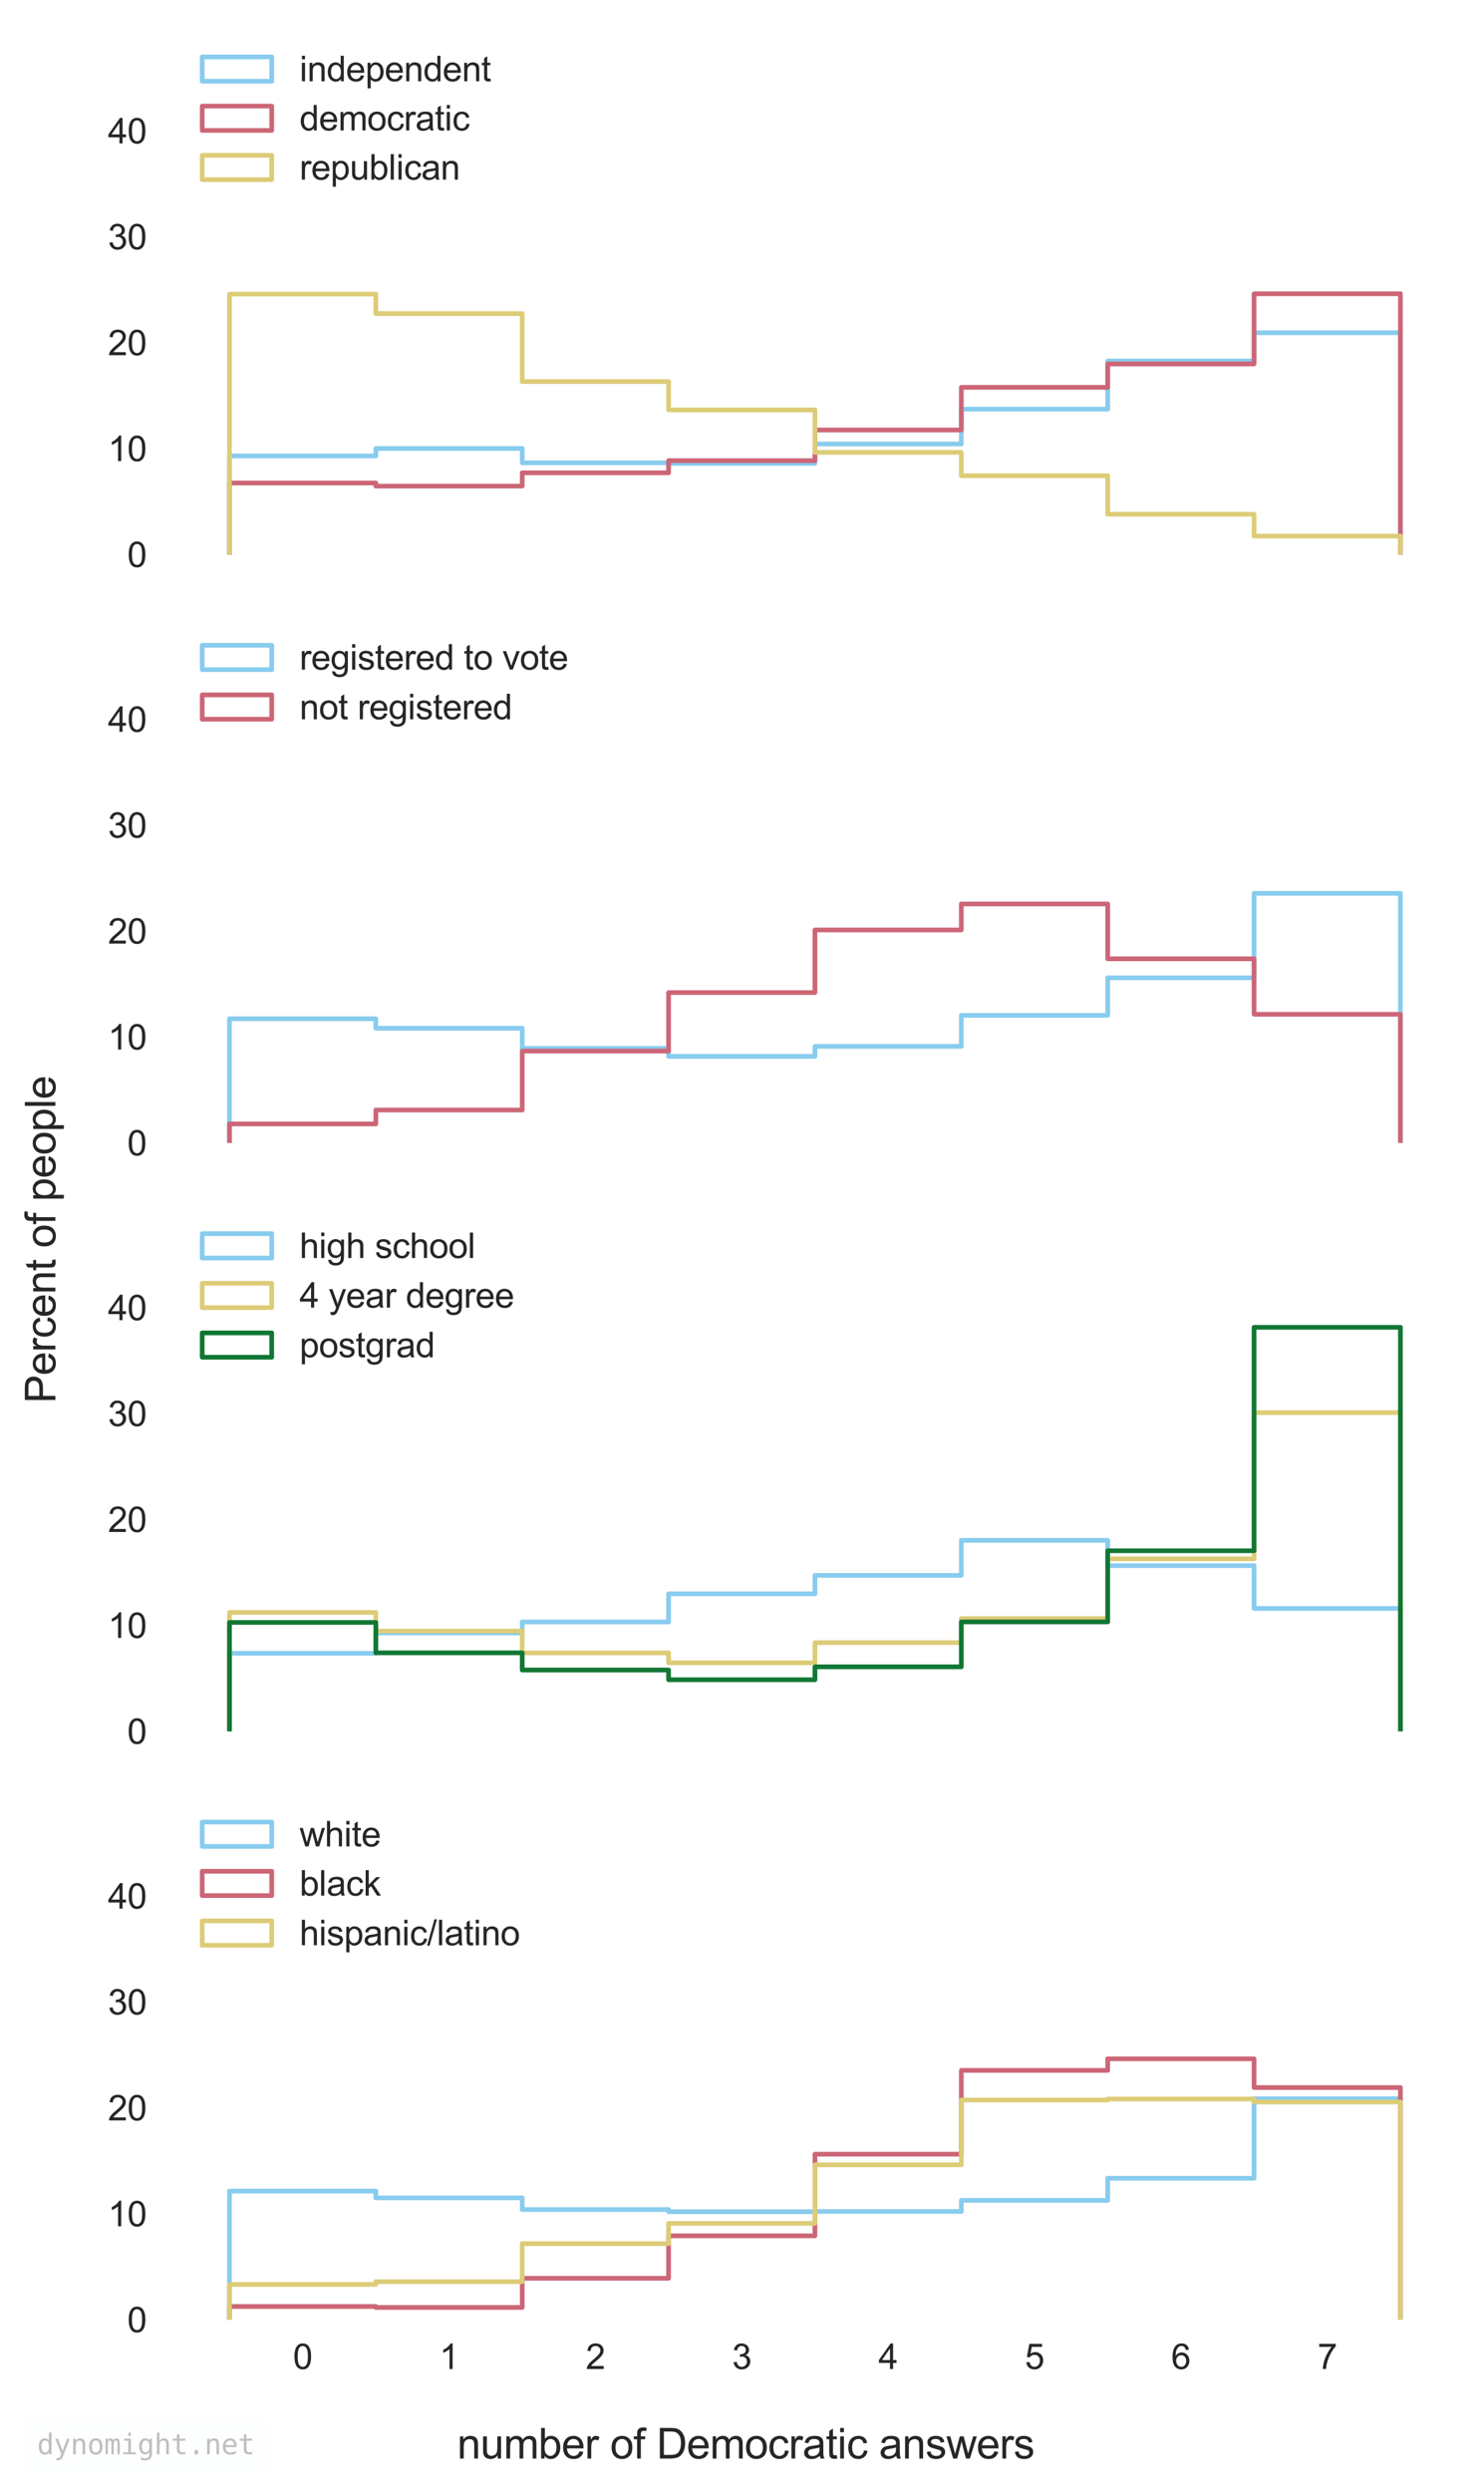 <?xml version="1.0" encoding="utf-8" standalone="no"?>
<!DOCTYPE svg PUBLIC "-//W3C//DTD SVG 1.1//EN"
  "http://www.w3.org/Graphics/SVG/1.1/DTD/svg11.dtd">
<svg height="716.4pt" version="1.1" viewBox="0 0 426.96 716.4" width="426.96pt" xmlns="http://www.w3.org/2000/svg" xmlns:xlink="http://www.w3.org/1999/xlink">
 <defs>
  <style type="text/css">*{stroke-linecap:butt;stroke-linejoin:round;}</style>
 </defs>
 <g id="figure_1">
  <g id="patch_1">
   <path d="M 0 716.4 
L 426.96 716.4 
L 426.96 0 
L 0 0 
z
" style="fill:#ffffff;"/>
  </g>
  <g id="axes_1">
   <g id="patch_2">
    <path d="M 49.176 159.44 
L 419.76 159.44 
L 419.76 7.2 
L 49.176 7.2 
z
" style="fill:#ffffff;"/>
   </g>
   <g id="matplotlib.axis_1">
    <g id="xtick_1"/>
    <g id="xtick_2"/>
    <g id="xtick_3"/>
    <g id="xtick_4"/>
    <g id="xtick_5"/>
    <g id="xtick_6"/>
    <g id="xtick_7"/>
    <g id="xtick_8"/>
   </g>
   <g id="matplotlib.axis_2">
    <g id="ytick_1">
     <g id="text_1">
      <!-- 0 -->
      <g style="fill:#262626;" transform="translate(36.615 163.019)scale(0.1 -0.1)">
       <defs>
        <path d="M 266 2259 
Q 266 3072 433 3567 
Q 600 4063 929 4331 
Q 1259 4600 1759 4600 
Q 2128 4600 2406 4451 
Q 2684 4303 2865 4023 
Q 3047 3744 3150 3342 
Q 3253 2941 3253 2259 
Q 3253 1453 3087 958 
Q 2922 463 2592 192 
Q 2263 -78 1759 -78 
Q 1097 -78 719 397 
Q 266 969 266 2259 
z
M 844 2259 
Q 844 1131 1108 757 
Q 1372 384 1759 384 
Q 2147 384 2411 759 
Q 2675 1134 2675 2259 
Q 2675 3391 2411 3762 
Q 2147 4134 1753 4134 
Q 1366 4134 1134 3806 
Q 844 3388 844 2259 
z
" id="ArialMT-30" transform="scale(0.016)"/>
       </defs>
       <use xlink:href="#ArialMT-30"/>
      </g>
     </g>
    </g>
    <g id="ytick_2">
     <g id="text_2">
      <!-- 10 -->
      <g style="fill:#262626;" transform="translate(31.054 132.571)scale(0.1 -0.1)">
       <defs>
        <path d="M 2384 0 
L 1822 0 
L 1822 3584 
Q 1619 3391 1289 3197 
Q 959 3003 697 2906 
L 697 3450 
Q 1169 3672 1522 3987 
Q 1875 4303 2022 4600 
L 2384 4600 
L 2384 0 
z
" id="ArialMT-31" transform="scale(0.016)"/>
       </defs>
       <use xlink:href="#ArialMT-31"/>
       <use x="55.615" xlink:href="#ArialMT-30"/>
      </g>
     </g>
    </g>
    <g id="ytick_3">
     <g id="text_3">
      <!-- 20 -->
      <g style="fill:#262626;" transform="translate(31.054 102.123)scale(0.1 -0.1)">
       <defs>
        <path d="M 3222 541 
L 3222 0 
L 194 0 
Q 188 203 259 391 
Q 375 700 629 1000 
Q 884 1300 1366 1694 
Q 2113 2306 2375 2664 
Q 2638 3022 2638 3341 
Q 2638 3675 2398 3904 
Q 2159 4134 1775 4134 
Q 1369 4134 1125 3890 
Q 881 3647 878 3216 
L 300 3275 
Q 359 3922 746 4261 
Q 1134 4600 1788 4600 
Q 2447 4600 2831 4234 
Q 3216 3869 3216 3328 
Q 3216 3053 3103 2787 
Q 2991 2522 2730 2228 
Q 2469 1934 1863 1422 
Q 1356 997 1212 845 
Q 1069 694 975 541 
L 3222 541 
z
" id="ArialMT-32" transform="scale(0.016)"/>
       </defs>
       <use xlink:href="#ArialMT-32"/>
       <use x="55.615" xlink:href="#ArialMT-30"/>
      </g>
     </g>
    </g>
    <g id="ytick_4">
     <g id="text_4">
      <!-- 30 -->
      <g style="fill:#262626;" transform="translate(31.054 71.675)scale(0.1 -0.1)">
       <defs>
        <path d="M 269 1209 
L 831 1284 
Q 928 806 1161 595 
Q 1394 384 1728 384 
Q 2125 384 2398 659 
Q 2672 934 2672 1341 
Q 2672 1728 2419 1979 
Q 2166 2231 1775 2231 
Q 1616 2231 1378 2169 
L 1441 2663 
Q 1497 2656 1531 2656 
Q 1891 2656 2178 2843 
Q 2466 3031 2466 3422 
Q 2466 3731 2256 3934 
Q 2047 4138 1716 4138 
Q 1388 4138 1169 3931 
Q 950 3725 888 3313 
L 325 3413 
Q 428 3978 793 4289 
Q 1159 4600 1703 4600 
Q 2078 4600 2393 4439 
Q 2709 4278 2876 4000 
Q 3044 3722 3044 3409 
Q 3044 3113 2884 2869 
Q 2725 2625 2413 2481 
Q 2819 2388 3044 2092 
Q 3269 1797 3269 1353 
Q 3269 753 2831 336 
Q 2394 -81 1725 -81 
Q 1122 -81 723 278 
Q 325 638 269 1209 
z
" id="ArialMT-33" transform="scale(0.016)"/>
       </defs>
       <use xlink:href="#ArialMT-33"/>
       <use x="55.615" xlink:href="#ArialMT-30"/>
      </g>
     </g>
    </g>
    <g id="ytick_5">
     <g id="text_5">
      <!-- 40 -->
      <g style="fill:#262626;" transform="translate(31.054 41.227)scale(0.1 -0.1)">
       <defs>
        <path d="M 2069 0 
L 2069 1097 
L 81 1097 
L 81 1613 
L 2172 4581 
L 2631 4581 
L 2631 1613 
L 3250 1613 
L 3250 1097 
L 2631 1097 
L 2631 0 
L 2069 0 
z
M 2069 1613 
L 2069 3678 
L 634 1613 
L 2069 1613 
z
" id="ArialMT-34" transform="scale(0.016)"/>
       </defs>
       <use xlink:href="#ArialMT-34"/>
       <use x="55.615" xlink:href="#ArialMT-30"/>
      </g>
     </g>
    </g>
   </g>
   <g id="patch_3">
    <path clip-path="url(#p449f700ecf)" d="M 66.021 159.44 
L 66.021 131.08 
L 108.133 131.08 
L 108.133 128.938 
L 150.245 128.938 
L 150.245 133.059 
L 192.356 133.059 
L 192.356 133.24 
L 234.468 133.24 
L 234.468 127.631 
L 276.58 127.631 
L 276.58 117.629 
L 318.692 117.629 
L 318.692 103.799 
L 360.803 103.799 
L 360.803 95.666 
L 402.915 95.666 
L 402.915 159.44 
" style="fill:none;stroke:#88ccee;stroke-linejoin:miter;stroke-width:1.35;"/>
   </g>
   <g id="patch_4">
    <path clip-path="url(#p449f700ecf)" d="M 66.021 159.44 
L 66.021 138.862 
L 108.133 138.862 
L 108.133 139.757 
L 150.245 139.757 
L 150.245 135.927 
L 192.356 135.927 
L 192.356 132.429 
L 234.468 132.429 
L 234.468 123.617 
L 276.58 123.617 
L 276.58 111.367 
L 318.692 111.367 
L 318.692 104.63 
L 360.803 104.63 
L 360.803 84.452 
L 402.915 84.452 
L 402.915 159.44 
" style="fill:none;stroke:#cc6677;stroke-linejoin:miter;stroke-width:1.35;"/>
   </g>
   <g id="patch_5">
    <path clip-path="url(#p449f700ecf)" d="M 66.021 159.44 
L 66.021 84.553 
L 108.133 84.553 
L 108.133 90.161 
L 150.245 90.161 
L 150.245 109.692 
L 192.356 109.692 
L 192.356 117.849 
L 234.468 117.849 
L 234.468 130.063 
L 276.58 130.063 
L 276.58 136.767 
L 318.692 136.767 
L 318.692 147.832 
L 360.803 147.832 
L 360.803 154.125 
L 402.915 154.125 
L 402.915 159.44 
" style="fill:none;stroke:#ddcc77;stroke-linejoin:miter;stroke-width:1.35;"/>
   </g>
   <g id="legend_1">
    <g id="patch_6">
     <path d="M 58.176 23.358 
L 78.176 23.358 
L 78.176 16.358 
L 58.176 16.358 
z
" style="fill:none;stroke:#88ccee;stroke-linejoin:miter;stroke-width:1.35;"/>
    </g>
    <g id="text_6">
     <!-- independent -->
     <g style="fill:#262626;" transform="translate(86.176 23.358)scale(0.1 -0.1)">
      <defs>
       <path d="M 425 3934 
L 425 4581 
L 988 4581 
L 988 3934 
L 425 3934 
z
M 425 0 
L 425 3319 
L 988 3319 
L 988 0 
L 425 0 
z
" id="ArialMT-69" transform="scale(0.016)"/>
       <path d="M 422 0 
L 422 3319 
L 928 3319 
L 928 2847 
Q 1294 3394 1984 3394 
Q 2284 3394 2536 3286 
Q 2788 3178 2913 3003 
Q 3038 2828 3088 2588 
Q 3119 2431 3119 2041 
L 3119 0 
L 2556 0 
L 2556 2019 
Q 2556 2363 2490 2533 
Q 2425 2703 2258 2804 
Q 2091 2906 1866 2906 
Q 1506 2906 1245 2678 
Q 984 2450 984 1813 
L 984 0 
L 422 0 
z
" id="ArialMT-6e" transform="scale(0.016)"/>
       <path d="M 2575 0 
L 2575 419 
Q 2259 -75 1647 -75 
Q 1250 -75 917 144 
Q 584 363 401 755 
Q 219 1147 219 1656 
Q 219 2153 384 2558 
Q 550 2963 881 3178 
Q 1213 3394 1622 3394 
Q 1922 3394 2156 3267 
Q 2391 3141 2538 2938 
L 2538 4581 
L 3097 4581 
L 3097 0 
L 2575 0 
z
M 797 1656 
Q 797 1019 1065 703 
Q 1334 388 1700 388 
Q 2069 388 2326 689 
Q 2584 991 2584 1609 
Q 2584 2291 2321 2609 
Q 2059 2928 1675 2928 
Q 1300 2928 1048 2622 
Q 797 2316 797 1656 
z
" id="ArialMT-64" transform="scale(0.016)"/>
       <path d="M 2694 1069 
L 3275 997 
Q 3138 488 2766 206 
Q 2394 -75 1816 -75 
Q 1088 -75 661 373 
Q 234 822 234 1631 
Q 234 2469 665 2931 
Q 1097 3394 1784 3394 
Q 2450 3394 2872 2941 
Q 3294 2488 3294 1666 
Q 3294 1616 3291 1516 
L 816 1516 
Q 847 969 1125 678 
Q 1403 388 1819 388 
Q 2128 388 2347 550 
Q 2566 713 2694 1069 
z
M 847 1978 
L 2700 1978 
Q 2663 2397 2488 2606 
Q 2219 2931 1791 2931 
Q 1403 2931 1139 2672 
Q 875 2413 847 1978 
z
" id="ArialMT-65" transform="scale(0.016)"/>
       <path d="M 422 -1272 
L 422 3319 
L 934 3319 
L 934 2888 
Q 1116 3141 1344 3267 
Q 1572 3394 1897 3394 
Q 2322 3394 2647 3175 
Q 2972 2956 3137 2557 
Q 3303 2159 3303 1684 
Q 3303 1175 3120 767 
Q 2938 359 2589 142 
Q 2241 -75 1856 -75 
Q 1575 -75 1351 44 
Q 1128 163 984 344 
L 984 -1272 
L 422 -1272 
z
M 931 1641 
Q 931 1000 1190 694 
Q 1450 388 1819 388 
Q 2194 388 2461 705 
Q 2728 1022 2728 1688 
Q 2728 2322 2467 2637 
Q 2206 2953 1844 2953 
Q 1484 2953 1207 2617 
Q 931 2281 931 1641 
z
" id="ArialMT-70" transform="scale(0.016)"/>
       <path d="M 1650 503 
L 1731 6 
Q 1494 -44 1306 -44 
Q 1000 -44 831 53 
Q 663 150 594 308 
Q 525 466 525 972 
L 525 2881 
L 113 2881 
L 113 3319 
L 525 3319 
L 525 4141 
L 1084 4478 
L 1084 3319 
L 1650 3319 
L 1650 2881 
L 1084 2881 
L 1084 941 
Q 1084 700 1114 631 
Q 1144 563 1211 522 
Q 1278 481 1403 481 
Q 1497 481 1650 503 
z
" id="ArialMT-74" transform="scale(0.016)"/>
      </defs>
      <use xlink:href="#ArialMT-69"/>
      <use x="22.217" xlink:href="#ArialMT-6e"/>
      <use x="77.832" xlink:href="#ArialMT-64"/>
      <use x="133.447" xlink:href="#ArialMT-65"/>
      <use x="189.062" xlink:href="#ArialMT-70"/>
      <use x="244.678" xlink:href="#ArialMT-65"/>
      <use x="300.293" xlink:href="#ArialMT-6e"/>
      <use x="355.908" xlink:href="#ArialMT-64"/>
      <use x="411.523" xlink:href="#ArialMT-65"/>
      <use x="467.139" xlink:href="#ArialMT-6e"/>
      <use x="522.754" xlink:href="#ArialMT-74"/>
     </g>
    </g>
    <g id="patch_7">
     <path d="M 58.176 37.503 
L 78.176 37.503 
L 78.176 30.503 
L 58.176 30.503 
z
" style="fill:none;stroke:#cc6677;stroke-linejoin:miter;stroke-width:1.35;"/>
    </g>
    <g id="text_7">
     <!-- democratic -->
     <g style="fill:#262626;" transform="translate(86.176 37.503)scale(0.1 -0.1)">
      <defs>
       <path d="M 422 0 
L 422 3319 
L 925 3319 
L 925 2853 
Q 1081 3097 1340 3245 
Q 1600 3394 1931 3394 
Q 2300 3394 2536 3241 
Q 2772 3088 2869 2813 
Q 3263 3394 3894 3394 
Q 4388 3394 4653 3120 
Q 4919 2847 4919 2278 
L 4919 0 
L 4359 0 
L 4359 2091 
Q 4359 2428 4304 2576 
Q 4250 2725 4106 2815 
Q 3963 2906 3769 2906 
Q 3419 2906 3187 2673 
Q 2956 2441 2956 1928 
L 2956 0 
L 2394 0 
L 2394 2156 
Q 2394 2531 2256 2718 
Q 2119 2906 1806 2906 
Q 1569 2906 1367 2781 
Q 1166 2656 1075 2415 
Q 984 2175 984 1722 
L 984 0 
L 422 0 
z
" id="ArialMT-6d" transform="scale(0.016)"/>
       <path d="M 213 1659 
Q 213 2581 725 3025 
Q 1153 3394 1769 3394 
Q 2453 3394 2887 2945 
Q 3322 2497 3322 1706 
Q 3322 1066 3130 698 
Q 2938 331 2570 128 
Q 2203 -75 1769 -75 
Q 1072 -75 642 372 
Q 213 819 213 1659 
z
M 791 1659 
Q 791 1022 1069 705 
Q 1347 388 1769 388 
Q 2188 388 2466 706 
Q 2744 1025 2744 1678 
Q 2744 2294 2464 2611 
Q 2184 2928 1769 2928 
Q 1347 2928 1069 2612 
Q 791 2297 791 1659 
z
" id="ArialMT-6f" transform="scale(0.016)"/>
       <path d="M 2588 1216 
L 3141 1144 
Q 3050 572 2676 248 
Q 2303 -75 1759 -75 
Q 1078 -75 664 370 
Q 250 816 250 1647 
Q 250 2184 428 2587 
Q 606 2991 970 3192 
Q 1334 3394 1763 3394 
Q 2303 3394 2647 3120 
Q 2991 2847 3088 2344 
L 2541 2259 
Q 2463 2594 2264 2762 
Q 2066 2931 1784 2931 
Q 1359 2931 1093 2626 
Q 828 2322 828 1663 
Q 828 994 1084 691 
Q 1341 388 1753 388 
Q 2084 388 2306 591 
Q 2528 794 2588 1216 
z
" id="ArialMT-63" transform="scale(0.016)"/>
       <path d="M 416 0 
L 416 3319 
L 922 3319 
L 922 2816 
Q 1116 3169 1280 3281 
Q 1444 3394 1641 3394 
Q 1925 3394 2219 3213 
L 2025 2691 
Q 1819 2813 1613 2813 
Q 1428 2813 1281 2702 
Q 1134 2591 1072 2394 
Q 978 2094 978 1738 
L 978 0 
L 416 0 
z
" id="ArialMT-72" transform="scale(0.016)"/>
       <path d="M 2588 409 
Q 2275 144 1986 34 
Q 1697 -75 1366 -75 
Q 819 -75 525 192 
Q 231 459 231 875 
Q 231 1119 342 1320 
Q 453 1522 633 1644 
Q 813 1766 1038 1828 
Q 1203 1872 1538 1913 
Q 2219 1994 2541 2106 
Q 2544 2222 2544 2253 
Q 2544 2597 2384 2738 
Q 2169 2928 1744 2928 
Q 1347 2928 1158 2789 
Q 969 2650 878 2297 
L 328 2372 
Q 403 2725 575 2942 
Q 747 3159 1072 3276 
Q 1397 3394 1825 3394 
Q 2250 3394 2515 3294 
Q 2781 3194 2906 3042 
Q 3031 2891 3081 2659 
Q 3109 2516 3109 2141 
L 3109 1391 
Q 3109 606 3145 398 
Q 3181 191 3288 0 
L 2700 0 
Q 2613 175 2588 409 
z
M 2541 1666 
Q 2234 1541 1622 1453 
Q 1275 1403 1131 1340 
Q 988 1278 909 1158 
Q 831 1038 831 891 
Q 831 666 1001 516 
Q 1172 366 1500 366 
Q 1825 366 2078 508 
Q 2331 650 2450 897 
Q 2541 1088 2541 1459 
L 2541 1666 
z
" id="ArialMT-61" transform="scale(0.016)"/>
      </defs>
      <use xlink:href="#ArialMT-64"/>
      <use x="55.615" xlink:href="#ArialMT-65"/>
      <use x="111.23" xlink:href="#ArialMT-6d"/>
      <use x="194.531" xlink:href="#ArialMT-6f"/>
      <use x="250.146" xlink:href="#ArialMT-63"/>
      <use x="300.146" xlink:href="#ArialMT-72"/>
      <use x="333.447" xlink:href="#ArialMT-61"/>
      <use x="389.062" xlink:href="#ArialMT-74"/>
      <use x="416.846" xlink:href="#ArialMT-69"/>
      <use x="439.062" xlink:href="#ArialMT-63"/>
     </g>
    </g>
    <g id="patch_8">
     <path d="M 58.176 51.648 
L 78.176 51.648 
L 78.176 44.648 
L 58.176 44.648 
z
" style="fill:none;stroke:#ddcc77;stroke-linejoin:miter;stroke-width:1.35;"/>
    </g>
    <g id="text_8">
     <!-- republican -->
     <g style="fill:#262626;" transform="translate(86.176 51.648)scale(0.1 -0.1)">
      <defs>
       <path d="M 2597 0 
L 2597 488 
Q 2209 -75 1544 -75 
Q 1250 -75 995 37 
Q 741 150 617 320 
Q 494 491 444 738 
Q 409 903 409 1263 
L 409 3319 
L 972 3319 
L 972 1478 
Q 972 1038 1006 884 
Q 1059 663 1231 536 
Q 1403 409 1656 409 
Q 1909 409 2131 539 
Q 2353 669 2445 892 
Q 2538 1116 2538 1541 
L 2538 3319 
L 3100 3319 
L 3100 0 
L 2597 0 
z
" id="ArialMT-75" transform="scale(0.016)"/>
       <path d="M 941 0 
L 419 0 
L 419 4581 
L 981 4581 
L 981 2947 
Q 1338 3394 1891 3394 
Q 2197 3394 2470 3270 
Q 2744 3147 2920 2923 
Q 3097 2700 3197 2384 
Q 3297 2069 3297 1709 
Q 3297 856 2875 390 
Q 2453 -75 1863 -75 
Q 1275 -75 941 416 
L 941 0 
z
M 934 1684 
Q 934 1088 1097 822 
Q 1363 388 1816 388 
Q 2184 388 2453 708 
Q 2722 1028 2722 1663 
Q 2722 2313 2464 2622 
Q 2206 2931 1841 2931 
Q 1472 2931 1203 2611 
Q 934 2291 934 1684 
z
" id="ArialMT-62" transform="scale(0.016)"/>
       <path d="M 409 0 
L 409 4581 
L 972 4581 
L 972 0 
L 409 0 
z
" id="ArialMT-6c" transform="scale(0.016)"/>
      </defs>
      <use xlink:href="#ArialMT-72"/>
      <use x="33.301" xlink:href="#ArialMT-65"/>
      <use x="88.916" xlink:href="#ArialMT-70"/>
      <use x="144.531" xlink:href="#ArialMT-75"/>
      <use x="200.146" xlink:href="#ArialMT-62"/>
      <use x="255.762" xlink:href="#ArialMT-6c"/>
      <use x="277.979" xlink:href="#ArialMT-69"/>
      <use x="300.195" xlink:href="#ArialMT-63"/>
      <use x="350.195" xlink:href="#ArialMT-61"/>
      <use x="405.811" xlink:href="#ArialMT-6e"/>
     </g>
    </g>
   </g>
  </g>
  <g id="axes_2">
   <g id="patch_9">
    <path d="M 49.176 328.6 
L 419.76 328.6 
L 419.76 176.36 
L 49.176 176.36 
z
" style="fill:#ffffff;"/>
   </g>
   <g id="matplotlib.axis_3">
    <g id="xtick_9"/>
    <g id="xtick_10"/>
    <g id="xtick_11"/>
    <g id="xtick_12"/>
    <g id="xtick_13"/>
    <g id="xtick_14"/>
    <g id="xtick_15"/>
    <g id="xtick_16"/>
   </g>
   <g id="matplotlib.axis_4">
    <g id="ytick_6">
     <g id="text_9">
      <!-- 0 -->
      <g style="fill:#262626;" transform="translate(36.615 332.179)scale(0.1 -0.1)">
       <use xlink:href="#ArialMT-30"/>
      </g>
     </g>
    </g>
    <g id="ytick_7">
     <g id="text_10">
      <!-- 10 -->
      <g style="fill:#262626;" transform="translate(31.054 301.731)scale(0.1 -0.1)">
       <use xlink:href="#ArialMT-31"/>
       <use x="55.615" xlink:href="#ArialMT-30"/>
      </g>
     </g>
    </g>
    <g id="ytick_8">
     <g id="text_11">
      <!-- 20 -->
      <g style="fill:#262626;" transform="translate(31.054 271.283)scale(0.1 -0.1)">
       <use xlink:href="#ArialMT-32"/>
       <use x="55.615" xlink:href="#ArialMT-30"/>
      </g>
     </g>
    </g>
    <g id="ytick_9">
     <g id="text_12">
      <!-- 30 -->
      <g style="fill:#262626;" transform="translate(31.054 240.835)scale(0.1 -0.1)">
       <use xlink:href="#ArialMT-33"/>
       <use x="55.615" xlink:href="#ArialMT-30"/>
      </g>
     </g>
    </g>
    <g id="ytick_10">
     <g id="text_13">
      <!-- 40 -->
      <g style="fill:#262626;" transform="translate(31.054 210.387)scale(0.1 -0.1)">
       <use xlink:href="#ArialMT-34"/>
       <use x="55.615" xlink:href="#ArialMT-30"/>
      </g>
     </g>
    </g>
   </g>
   <g id="patch_10">
    <path clip-path="url(#p4d29e638bb)" d="M 66.021 328.6 
L 66.021 292.885 
L 108.133 292.885 
L 108.133 295.622 
L 150.245 295.622 
L 150.245 301.401 
L 192.356 301.401 
L 192.356 303.703 
L 234.468 303.703 
L 234.468 300.839 
L 276.58 300.839 
L 276.58 291.91 
L 318.692 291.91 
L 318.692 281.124 
L 360.803 281.124 
L 360.803 256.836 
L 402.915 256.836 
L 402.915 328.6 
" style="fill:none;stroke:#88ccee;stroke-linejoin:miter;stroke-width:1.35;"/>
   </g>
   <g id="patch_11">
    <path clip-path="url(#p4d29e638bb)" d="M 66.021 328.6 
L 66.021 323.123 
L 108.133 323.123 
L 108.133 319.129 
L 150.245 319.129 
L 150.245 302.186 
L 192.356 302.186 
L 192.356 285.367 
L 234.468 285.367 
L 234.468 267.369 
L 276.58 267.369 
L 276.58 259.888 
L 318.692 259.888 
L 318.692 275.652 
L 360.803 275.652 
L 360.803 291.607 
L 402.915 291.607 
L 402.915 328.6 
" style="fill:none;stroke:#cc6677;stroke-linejoin:miter;stroke-width:1.35;"/>
   </g>
   <g id="legend_2">
    <g id="patch_12">
     <path d="M 58.176 192.518 
L 78.176 192.518 
L 78.176 185.518 
L 58.176 185.518 
z
" style="fill:none;stroke:#88ccee;stroke-linejoin:miter;stroke-width:1.35;"/>
    </g>
    <g id="text_14">
     <!-- registered to vote -->
     <g style="fill:#262626;" transform="translate(86.176 192.518)scale(0.1 -0.1)">
      <defs>
       <path d="M 319 -275 
L 866 -356 
Q 900 -609 1056 -725 
Q 1266 -881 1628 -881 
Q 2019 -881 2231 -725 
Q 2444 -569 2519 -288 
Q 2563 -116 2559 434 
Q 2191 0 1641 0 
Q 956 0 581 494 
Q 206 988 206 1678 
Q 206 2153 378 2554 
Q 550 2956 876 3175 
Q 1203 3394 1644 3394 
Q 2231 3394 2613 2919 
L 2613 3319 
L 3131 3319 
L 3131 450 
Q 3131 -325 2973 -648 
Q 2816 -972 2473 -1159 
Q 2131 -1347 1631 -1347 
Q 1038 -1347 672 -1080 
Q 306 -813 319 -275 
z
M 784 1719 
Q 784 1066 1043 766 
Q 1303 466 1694 466 
Q 2081 466 2343 764 
Q 2606 1063 2606 1700 
Q 2606 2309 2336 2618 
Q 2066 2928 1684 2928 
Q 1309 2928 1046 2623 
Q 784 2319 784 1719 
z
" id="ArialMT-67" transform="scale(0.016)"/>
       <path d="M 197 991 
L 753 1078 
Q 800 744 1014 566 
Q 1228 388 1613 388 
Q 2000 388 2187 545 
Q 2375 703 2375 916 
Q 2375 1106 2209 1216 
Q 2094 1291 1634 1406 
Q 1016 1563 777 1677 
Q 538 1791 414 1992 
Q 291 2194 291 2438 
Q 291 2659 392 2848 
Q 494 3038 669 3163 
Q 800 3259 1026 3326 
Q 1253 3394 1513 3394 
Q 1903 3394 2198 3281 
Q 2494 3169 2634 2976 
Q 2775 2784 2828 2463 
L 2278 2388 
Q 2241 2644 2061 2787 
Q 1881 2931 1553 2931 
Q 1166 2931 1000 2803 
Q 834 2675 834 2503 
Q 834 2394 903 2306 
Q 972 2216 1119 2156 
Q 1203 2125 1616 2013 
Q 2213 1853 2448 1751 
Q 2684 1650 2818 1456 
Q 2953 1263 2953 975 
Q 2953 694 2789 445 
Q 2625 197 2315 61 
Q 2006 -75 1616 -75 
Q 969 -75 630 194 
Q 291 463 197 991 
z
" id="ArialMT-73" transform="scale(0.016)"/>
       <path id="ArialMT-20" transform="scale(0.016)"/>
       <path d="M 1344 0 
L 81 3319 
L 675 3319 
L 1388 1331 
Q 1503 1009 1600 663 
Q 1675 925 1809 1294 
L 2547 3319 
L 3125 3319 
L 1869 0 
L 1344 0 
z
" id="ArialMT-76" transform="scale(0.016)"/>
      </defs>
      <use xlink:href="#ArialMT-72"/>
      <use x="33.301" xlink:href="#ArialMT-65"/>
      <use x="88.916" xlink:href="#ArialMT-67"/>
      <use x="144.531" xlink:href="#ArialMT-69"/>
      <use x="166.748" xlink:href="#ArialMT-73"/>
      <use x="216.748" xlink:href="#ArialMT-74"/>
      <use x="244.531" xlink:href="#ArialMT-65"/>
      <use x="300.146" xlink:href="#ArialMT-72"/>
      <use x="333.447" xlink:href="#ArialMT-65"/>
      <use x="389.062" xlink:href="#ArialMT-64"/>
      <use x="444.678" xlink:href="#ArialMT-20"/>
      <use x="472.461" xlink:href="#ArialMT-74"/>
      <use x="500.244" xlink:href="#ArialMT-6f"/>
      <use x="555.859" xlink:href="#ArialMT-20"/>
      <use x="583.643" xlink:href="#ArialMT-76"/>
      <use x="633.643" xlink:href="#ArialMT-6f"/>
      <use x="689.258" xlink:href="#ArialMT-74"/>
      <use x="717.041" xlink:href="#ArialMT-65"/>
     </g>
    </g>
    <g id="patch_13">
     <path d="M 58.176 206.78 
L 78.176 206.78 
L 78.176 199.78 
L 58.176 199.78 
z
" style="fill:none;stroke:#cc6677;stroke-linejoin:miter;stroke-width:1.35;"/>
    </g>
    <g id="text_15">
     <!-- not registered -->
     <g style="fill:#262626;" transform="translate(86.176 206.78)scale(0.1 -0.1)">
      <use xlink:href="#ArialMT-6e"/>
      <use x="55.615" xlink:href="#ArialMT-6f"/>
      <use x="111.23" xlink:href="#ArialMT-74"/>
      <use x="139.014" xlink:href="#ArialMT-20"/>
      <use x="166.797" xlink:href="#ArialMT-72"/>
      <use x="200.098" xlink:href="#ArialMT-65"/>
      <use x="255.713" xlink:href="#ArialMT-67"/>
      <use x="311.328" xlink:href="#ArialMT-69"/>
      <use x="333.545" xlink:href="#ArialMT-73"/>
      <use x="383.545" xlink:href="#ArialMT-74"/>
      <use x="411.328" xlink:href="#ArialMT-65"/>
      <use x="466.943" xlink:href="#ArialMT-72"/>
      <use x="500.244" xlink:href="#ArialMT-65"/>
      <use x="555.859" xlink:href="#ArialMT-64"/>
     </g>
    </g>
   </g>
  </g>
  <g id="axes_3">
   <g id="patch_14">
    <path d="M 49.176 497.76 
L 419.76 497.76 
L 419.76 345.52 
L 49.176 345.52 
z
" style="fill:#ffffff;"/>
   </g>
   <g id="matplotlib.axis_5">
    <g id="xtick_17"/>
    <g id="xtick_18"/>
    <g id="xtick_19"/>
    <g id="xtick_20"/>
    <g id="xtick_21"/>
    <g id="xtick_22"/>
    <g id="xtick_23"/>
    <g id="xtick_24"/>
   </g>
   <g id="matplotlib.axis_6">
    <g id="ytick_11">
     <g id="text_16">
      <!-- 0 -->
      <g style="fill:#262626;" transform="translate(36.615 501.339)scale(0.1 -0.1)">
       <use xlink:href="#ArialMT-30"/>
      </g>
     </g>
    </g>
    <g id="ytick_12">
     <g id="text_17">
      <!-- 10 -->
      <g style="fill:#262626;" transform="translate(31.054 470.891)scale(0.1 -0.1)">
       <use xlink:href="#ArialMT-31"/>
       <use x="55.615" xlink:href="#ArialMT-30"/>
      </g>
     </g>
    </g>
    <g id="ytick_13">
     <g id="text_18">
      <!-- 20 -->
      <g style="fill:#262626;" transform="translate(31.054 440.443)scale(0.1 -0.1)">
       <use xlink:href="#ArialMT-32"/>
       <use x="55.615" xlink:href="#ArialMT-30"/>
      </g>
     </g>
    </g>
    <g id="ytick_14">
     <g id="text_19">
      <!-- 30 -->
      <g style="fill:#262626;" transform="translate(31.054 409.995)scale(0.1 -0.1)">
       <use xlink:href="#ArialMT-33"/>
       <use x="55.615" xlink:href="#ArialMT-30"/>
      </g>
     </g>
    </g>
    <g id="ytick_15">
     <g id="text_20">
      <!-- 40 -->
      <g style="fill:#262626;" transform="translate(31.054 379.547)scale(0.1 -0.1)">
       <use xlink:href="#ArialMT-34"/>
       <use x="55.615" xlink:href="#ArialMT-30"/>
      </g>
     </g>
    </g>
   </g>
   <g id="patch_15">
    <path clip-path="url(#p046acde2f4)" d="M 66.021 497.76 
L 66.021 475.322 
L 108.133 475.322 
L 108.133 469.474 
L 150.245 469.474 
L 150.245 466.305 
L 192.356 466.305 
L 192.356 458.215 
L 234.468 458.215 
L 234.468 452.908 
L 276.58 452.908 
L 276.58 442.838 
L 318.692 442.838 
L 318.692 450.119 
L 360.803 450.119 
L 360.803 462.419 
L 402.915 462.419 
L 402.915 497.76 
" style="fill:none;stroke:#88ccee;stroke-linejoin:miter;stroke-width:1.35;"/>
   </g>
   <g id="patch_16">
    <path clip-path="url(#p046acde2f4)" d="M 66.021 497.76 
L 66.021 463.568 
L 108.133 463.568 
L 108.133 468.929 
L 150.245 468.929 
L 150.245 475.2 
L 192.356 475.2 
L 192.356 478.053 
L 234.468 478.053 
L 234.468 472.255 
L 276.58 472.255 
L 276.58 465.333 
L 318.692 465.333 
L 318.692 448.146 
L 360.803 448.146 
L 360.803 406.114 
L 402.915 406.114 
L 402.915 497.76 
" style="fill:none;stroke:#ddcc77;stroke-linejoin:miter;stroke-width:1.35;"/>
   </g>
   <g id="patch_17">
    <path clip-path="url(#p046acde2f4)" d="M 66.021 497.76 
L 66.021 466.445 
L 108.133 466.445 
L 108.133 475.183 
L 150.245 475.183 
L 150.245 480.127 
L 192.356 480.127 
L 192.356 482.913 
L 234.468 482.913 
L 234.468 479.206 
L 276.58 479.206 
L 276.58 466.29 
L 318.692 466.29 
L 318.692 445.839 
L 360.803 445.839 
L 360.803 381.598 
L 402.915 381.598 
L 402.915 497.76 
" style="fill:none;stroke:#117733;stroke-linejoin:miter;stroke-width:1.35;"/>
   </g>
   <g id="line2d_1">
    <defs>
     <path d="M 0 1.5 
C 0.398 1.5 0.779 1.342 1.061 1.061 
C 1.342 0.779 1.5 0.398 1.5 0 
C 1.5 -0.398 1.342 -0.779 1.061 -1.061 
C 0.779 -1.342 0.398 -1.5 0 -1.5 
C -0.398 -1.5 -0.779 -1.342 -1.061 -1.061 
C -1.342 -0.779 -1.5 -0.398 -1.5 0 
C -1.5 0.398 -1.342 0.779 -1.061 1.061 
C -0.779 1.342 -0.398 1.5 0 1.5 
z
" id="m40cb1d33cc" style="stroke:#cc6677;stroke-opacity:0;"/>
    </defs>
    <g clip-path="url(#p046acde2f4)">
     <use style="fill:#cc6677;fill-opacity:0;stroke:#cc6677;stroke-opacity:0;" x="213.412" xlink:href="#m40cb1d33cc" y="497.76"/>
    </g>
   </g>
   <g id="legend_3">
    <g id="patch_18">
     <path d="M 58.176 361.678 
L 78.176 361.678 
L 78.176 354.678 
L 58.176 354.678 
z
" style="fill:none;stroke:#88ccee;stroke-linejoin:miter;stroke-width:1.35;"/>
    </g>
    <g id="text_21">
     <!-- high school -->
     <g style="fill:#262626;" transform="translate(86.176 361.678)scale(0.1 -0.1)">
      <defs>
       <path d="M 422 0 
L 422 4581 
L 984 4581 
L 984 2938 
Q 1378 3394 1978 3394 
Q 2347 3394 2619 3248 
Q 2891 3103 3008 2847 
Q 3125 2591 3125 2103 
L 3125 0 
L 2563 0 
L 2563 2103 
Q 2563 2525 2380 2717 
Q 2197 2909 1863 2909 
Q 1613 2909 1392 2779 
Q 1172 2650 1078 2428 
Q 984 2206 984 1816 
L 984 0 
L 422 0 
z
" id="ArialMT-68" transform="scale(0.016)"/>
      </defs>
      <use xlink:href="#ArialMT-68"/>
      <use x="55.615" xlink:href="#ArialMT-69"/>
      <use x="77.832" xlink:href="#ArialMT-67"/>
      <use x="133.447" xlink:href="#ArialMT-68"/>
      <use x="189.062" xlink:href="#ArialMT-20"/>
      <use x="216.846" xlink:href="#ArialMT-73"/>
      <use x="266.846" xlink:href="#ArialMT-63"/>
      <use x="316.846" xlink:href="#ArialMT-68"/>
      <use x="372.461" xlink:href="#ArialMT-6f"/>
      <use x="428.076" xlink:href="#ArialMT-6f"/>
      <use x="483.691" xlink:href="#ArialMT-6c"/>
     </g>
    </g>
    <g id="patch_19">
     <path d="M 58.176 375.94 
L 78.176 375.94 
L 78.176 368.94 
L 58.176 368.94 
z
" style="fill:none;stroke:#ddcc77;stroke-linejoin:miter;stroke-width:1.35;"/>
    </g>
    <g id="text_22">
     <!-- 4 year degree -->
     <g style="fill:#262626;" transform="translate(86.176 375.94)scale(0.1 -0.1)">
      <defs>
       <path d="M 397 -1278 
L 334 -750 
Q 519 -800 656 -800 
Q 844 -800 956 -737 
Q 1069 -675 1141 -563 
Q 1194 -478 1313 -144 
Q 1328 -97 1363 -6 
L 103 3319 
L 709 3319 
L 1400 1397 
Q 1534 1031 1641 628 
Q 1738 1016 1872 1384 
L 2581 3319 
L 3144 3319 
L 1881 -56 
Q 1678 -603 1566 -809 
Q 1416 -1088 1222 -1217 
Q 1028 -1347 759 -1347 
Q 597 -1347 397 -1278 
z
" id="ArialMT-79" transform="scale(0.016)"/>
      </defs>
      <use xlink:href="#ArialMT-34"/>
      <use x="55.615" xlink:href="#ArialMT-20"/>
      <use x="83.398" xlink:href="#ArialMT-79"/>
      <use x="133.398" xlink:href="#ArialMT-65"/>
      <use x="189.014" xlink:href="#ArialMT-61"/>
      <use x="244.629" xlink:href="#ArialMT-72"/>
      <use x="277.93" xlink:href="#ArialMT-20"/>
      <use x="305.713" xlink:href="#ArialMT-64"/>
      <use x="361.328" xlink:href="#ArialMT-65"/>
      <use x="416.943" xlink:href="#ArialMT-67"/>
      <use x="472.559" xlink:href="#ArialMT-72"/>
      <use x="505.859" xlink:href="#ArialMT-65"/>
      <use x="561.475" xlink:href="#ArialMT-65"/>
     </g>
    </g>
    <g id="patch_20">
     <path d="M 58.176 390.203 
L 78.176 390.203 
L 78.176 383.203 
L 58.176 383.203 
z
" style="fill:none;stroke:#117733;stroke-linejoin:miter;stroke-width:1.35;"/>
    </g>
    <g id="text_23">
     <!-- postgrad -->
     <g style="fill:#262626;" transform="translate(86.176 390.203)scale(0.1 -0.1)">
      <use xlink:href="#ArialMT-70"/>
      <use x="55.615" xlink:href="#ArialMT-6f"/>
      <use x="111.23" xlink:href="#ArialMT-73"/>
      <use x="161.23" xlink:href="#ArialMT-74"/>
      <use x="189.014" xlink:href="#ArialMT-67"/>
      <use x="244.629" xlink:href="#ArialMT-72"/>
      <use x="277.93" xlink:href="#ArialMT-61"/>
      <use x="333.545" xlink:href="#ArialMT-64"/>
     </g>
    </g>
   </g>
  </g>
  <g id="axes_4">
   <g id="patch_21">
    <path d="M 49.176 666.92 
L 419.76 666.92 
L 419.76 514.68 
L 49.176 514.68 
z
" style="fill:#ffffff;"/>
   </g>
   <g id="matplotlib.axis_7">
    <g id="xtick_25">
     <g id="text_24">
      <!-- 0 -->
      <g style="fill:#262626;" transform="translate(84.296 681.078)scale(0.1 -0.1)">
       <use xlink:href="#ArialMT-30"/>
      </g>
     </g>
    </g>
    <g id="xtick_26">
     <g id="text_25">
      <!-- 1 -->
      <g style="fill:#262626;" transform="translate(126.408 681.078)scale(0.1 -0.1)">
       <use xlink:href="#ArialMT-31"/>
      </g>
     </g>
    </g>
    <g id="xtick_27">
     <g id="text_26">
      <!-- 2 -->
      <g style="fill:#262626;" transform="translate(168.52 681.078)scale(0.1 -0.1)">
       <use xlink:href="#ArialMT-32"/>
      </g>
     </g>
    </g>
    <g id="xtick_28">
     <g id="text_27">
      <!-- 3 -->
      <g style="fill:#262626;" transform="translate(210.632 681.078)scale(0.1 -0.1)">
       <use xlink:href="#ArialMT-33"/>
      </g>
     </g>
    </g>
    <g id="xtick_29">
     <g id="text_28">
      <!-- 4 -->
      <g style="fill:#262626;" transform="translate(252.744 681.078)scale(0.1 -0.1)">
       <use xlink:href="#ArialMT-34"/>
      </g>
     </g>
    </g>
    <g id="xtick_30">
     <g id="text_29">
      <!-- 5 -->
      <g style="fill:#262626;" transform="translate(294.855 681.078)scale(0.1 -0.1)">
       <defs>
        <path d="M 266 1200 
L 856 1250 
Q 922 819 1161 601 
Q 1400 384 1738 384 
Q 2144 384 2425 690 
Q 2706 997 2706 1503 
Q 2706 1984 2436 2262 
Q 2166 2541 1728 2541 
Q 1456 2541 1237 2417 
Q 1019 2294 894 2097 
L 366 2166 
L 809 4519 
L 3088 4519 
L 3088 3981 
L 1259 3981 
L 1013 2750 
Q 1425 3038 1878 3038 
Q 2478 3038 2890 2622 
Q 3303 2206 3303 1553 
Q 3303 931 2941 478 
Q 2500 -78 1738 -78 
Q 1113 -78 717 272 
Q 322 622 266 1200 
z
" id="ArialMT-35" transform="scale(0.016)"/>
       </defs>
       <use xlink:href="#ArialMT-35"/>
      </g>
     </g>
    </g>
    <g id="xtick_31">
     <g id="text_30">
      <!-- 6 -->
      <g style="fill:#262626;" transform="translate(336.967 681.078)scale(0.1 -0.1)">
       <defs>
        <path d="M 3184 3459 
L 2625 3416 
Q 2550 3747 2413 3897 
Q 2184 4138 1850 4138 
Q 1581 4138 1378 3988 
Q 1113 3794 959 3422 
Q 806 3050 800 2363 
Q 1003 2672 1297 2822 
Q 1591 2972 1913 2972 
Q 2475 2972 2870 2558 
Q 3266 2144 3266 1488 
Q 3266 1056 3080 686 
Q 2894 316 2569 119 
Q 2244 -78 1831 -78 
Q 1128 -78 684 439 
Q 241 956 241 2144 
Q 241 3472 731 4075 
Q 1159 4600 1884 4600 
Q 2425 4600 2770 4297 
Q 3116 3994 3184 3459 
z
M 888 1484 
Q 888 1194 1011 928 
Q 1134 663 1356 523 
Q 1578 384 1822 384 
Q 2178 384 2434 671 
Q 2691 959 2691 1453 
Q 2691 1928 2437 2201 
Q 2184 2475 1800 2475 
Q 1419 2475 1153 2201 
Q 888 1928 888 1484 
z
" id="ArialMT-36" transform="scale(0.016)"/>
       </defs>
       <use xlink:href="#ArialMT-36"/>
      </g>
     </g>
    </g>
    <g id="xtick_32">
     <g id="text_31">
      <!-- 7 -->
      <g style="fill:#262626;" transform="translate(379.079 681.078)scale(0.1 -0.1)">
       <defs>
        <path d="M 303 3981 
L 303 4522 
L 3269 4522 
L 3269 4084 
Q 2831 3619 2401 2847 
Q 1972 2075 1738 1259 
Q 1569 684 1522 0 
L 944 0 
Q 953 541 1156 1306 
Q 1359 2072 1739 2783 
Q 2119 3494 2547 3981 
L 303 3981 
z
" id="ArialMT-37" transform="scale(0.016)"/>
       </defs>
       <use xlink:href="#ArialMT-37"/>
      </g>
     </g>
    </g>
   </g>
   <g id="matplotlib.axis_8">
    <g id="ytick_16">
     <g id="text_32">
      <!-- 0 -->
      <g style="fill:#262626;" transform="translate(36.615 670.499)scale(0.1 -0.1)">
       <use xlink:href="#ArialMT-30"/>
      </g>
     </g>
    </g>
    <g id="ytick_17">
     <g id="text_33">
      <!-- 10 -->
      <g style="fill:#262626;" transform="translate(31.054 640.051)scale(0.1 -0.1)">
       <use xlink:href="#ArialMT-31"/>
       <use x="55.615" xlink:href="#ArialMT-30"/>
      </g>
     </g>
    </g>
    <g id="ytick_18">
     <g id="text_34">
      <!-- 20 -->
      <g style="fill:#262626;" transform="translate(31.054 609.603)scale(0.1 -0.1)">
       <use xlink:href="#ArialMT-32"/>
       <use x="55.615" xlink:href="#ArialMT-30"/>
      </g>
     </g>
    </g>
    <g id="ytick_19">
     <g id="text_35">
      <!-- 30 -->
      <g style="fill:#262626;" transform="translate(31.054 579.155)scale(0.1 -0.1)">
       <use xlink:href="#ArialMT-33"/>
       <use x="55.615" xlink:href="#ArialMT-30"/>
      </g>
     </g>
    </g>
    <g id="ytick_20">
     <g id="text_36">
      <!-- 40 -->
      <g style="fill:#262626;" transform="translate(31.054 548.707)scale(0.1 -0.1)">
       <use xlink:href="#ArialMT-34"/>
       <use x="55.615" xlink:href="#ArialMT-30"/>
      </g>
     </g>
    </g>
   </g>
   <g id="patch_22">
    <path clip-path="url(#p70de68b224)" d="M 66.021 666.92 
L 66.021 629.934 
L 108.133 629.934 
L 108.133 631.877 
L 150.245 631.877 
L 150.245 635.237 
L 192.356 635.237 
L 192.356 635.855 
L 234.468 635.855 
L 234.468 635.793 
L 276.58 635.793 
L 276.58 632.59 
L 318.692 632.59 
L 318.692 626.234 
L 360.803 626.234 
L 360.803 603.36 
L 402.915 603.36 
L 402.915 666.92 
" style="fill:none;stroke:#88ccee;stroke-linejoin:miter;stroke-width:1.35;"/>
   </g>
   <g id="patch_23">
    <path clip-path="url(#p70de68b224)" d="M 66.021 666.92 
L 66.021 663.103 
L 108.133 663.103 
L 108.133 663.39 
L 150.245 663.39 
L 150.245 654.998 
L 192.356 654.998 
L 192.356 642.794 
L 234.468 642.794 
L 234.468 619.311 
L 276.58 619.311 
L 276.58 595.23 
L 318.692 595.23 
L 318.692 591.905 
L 360.803 591.905 
L 360.803 600.15 
L 402.915 600.15 
L 402.915 666.92 
" style="fill:none;stroke:#cc6677;stroke-linejoin:miter;stroke-width:1.35;"/>
   </g>
   <g id="patch_24">
    <path clip-path="url(#p70de68b224)" d="M 66.021 666.92 
L 66.021 656.763 
L 108.133 656.763 
L 108.133 655.971 
L 150.245 655.971 
L 150.245 645.042 
L 192.356 645.042 
L 192.356 639.211 
L 234.468 639.211 
L 234.468 622.377 
L 276.58 622.377 
L 276.58 603.748 
L 318.692 603.748 
L 318.692 603.451 
L 360.803 603.451 
L 360.803 604.317 
L 402.915 604.317 
L 402.915 666.92 
" style="fill:none;stroke:#ddcc77;stroke-linejoin:miter;stroke-width:1.35;"/>
   </g>
   <g id="legend_4">
    <g id="patch_25">
     <path d="M 58.176 530.838 
L 78.176 530.838 
L 78.176 523.838 
L 58.176 523.838 
z
" style="fill:none;stroke:#88ccee;stroke-linejoin:miter;stroke-width:1.35;"/>
    </g>
    <g id="text_37">
     <!-- white -->
     <g style="fill:#262626;" transform="translate(86.176 530.838)scale(0.1 -0.1)">
      <defs>
       <path d="M 1034 0 
L 19 3319 
L 600 3319 
L 1128 1403 
L 1325 691 
Q 1338 744 1497 1375 
L 2025 3319 
L 2603 3319 
L 3100 1394 
L 3266 759 
L 3456 1400 
L 4025 3319 
L 4572 3319 
L 3534 0 
L 2950 0 
L 2422 1988 
L 2294 2553 
L 1622 0 
L 1034 0 
z
" id="ArialMT-77" transform="scale(0.016)"/>
      </defs>
      <use xlink:href="#ArialMT-77"/>
      <use x="72.217" xlink:href="#ArialMT-68"/>
      <use x="127.832" xlink:href="#ArialMT-69"/>
      <use x="150.049" xlink:href="#ArialMT-74"/>
      <use x="177.832" xlink:href="#ArialMT-65"/>
     </g>
    </g>
    <g id="patch_26">
     <path d="M 58.176 544.983 
L 78.176 544.983 
L 78.176 537.983 
L 58.176 537.983 
z
" style="fill:none;stroke:#cc6677;stroke-linejoin:miter;stroke-width:1.35;"/>
    </g>
    <g id="text_38">
     <!-- black -->
     <g style="fill:#262626;" transform="translate(86.176 544.983)scale(0.1 -0.1)">
      <defs>
       <path d="M 425 0 
L 425 4581 
L 988 4581 
L 988 1969 
L 2319 3319 
L 3047 3319 
L 1778 2088 
L 3175 0 
L 2481 0 
L 1384 1697 
L 988 1316 
L 988 0 
L 425 0 
z
" id="ArialMT-6b" transform="scale(0.016)"/>
      </defs>
      <use xlink:href="#ArialMT-62"/>
      <use x="55.615" xlink:href="#ArialMT-6c"/>
      <use x="77.832" xlink:href="#ArialMT-61"/>
      <use x="133.447" xlink:href="#ArialMT-63"/>
      <use x="183.447" xlink:href="#ArialMT-6b"/>
     </g>
    </g>
    <g id="patch_27">
     <path d="M 58.176 559.25 
L 78.176 559.25 
L 78.176 552.25 
L 58.176 552.25 
z
" style="fill:none;stroke:#ddcc77;stroke-linejoin:miter;stroke-width:1.35;"/>
    </g>
    <g id="text_39">
     <!-- hispanic/latino -->
     <g style="fill:#262626;" transform="translate(86.176 559.25)scale(0.1 -0.1)">
      <defs>
       <path d="M 0 -78 
L 1328 4659 
L 1778 4659 
L 453 -78 
L 0 -78 
z
" id="ArialMT-2f" transform="scale(0.016)"/>
      </defs>
      <use xlink:href="#ArialMT-68"/>
      <use x="55.615" xlink:href="#ArialMT-69"/>
      <use x="77.832" xlink:href="#ArialMT-73"/>
      <use x="127.832" xlink:href="#ArialMT-70"/>
      <use x="183.447" xlink:href="#ArialMT-61"/>
      <use x="239.062" xlink:href="#ArialMT-6e"/>
      <use x="294.678" xlink:href="#ArialMT-69"/>
      <use x="316.895" xlink:href="#ArialMT-63"/>
      <use x="366.895" xlink:href="#ArialMT-2f"/>
      <use x="394.678" xlink:href="#ArialMT-6c"/>
      <use x="416.895" xlink:href="#ArialMT-61"/>
      <use x="472.51" xlink:href="#ArialMT-74"/>
      <use x="500.293" xlink:href="#ArialMT-69"/>
      <use x="522.51" xlink:href="#ArialMT-6e"/>
      <use x="578.125" xlink:href="#ArialMT-6f"/>
     </g>
    </g>
   </g>
  </g>
  <g id="text_40">
   <!-- Percent of people -->
   <g style="fill:#262626;" transform="translate(15.936 403.43)rotate(-90)scale(0.12 -0.12)">
    <defs>
     <path d="M 494 0 
L 494 4581 
L 2222 4581 
Q 2678 4581 2919 4538 
Q 3256 4481 3484 4323 
Q 3713 4166 3852 3881 
Q 3991 3597 3991 3256 
Q 3991 2672 3619 2267 
Q 3247 1863 2275 1863 
L 1100 1863 
L 1100 0 
L 494 0 
z
M 1100 2403 
L 2284 2403 
Q 2872 2403 3119 2622 
Q 3366 2841 3366 3238 
Q 3366 3525 3220 3729 
Q 3075 3934 2838 4000 
Q 2684 4041 2272 4041 
L 1100 4041 
L 1100 2403 
z
" id="ArialMT-50" transform="scale(0.016)"/>
     <path d="M 556 0 
L 556 2881 
L 59 2881 
L 59 3319 
L 556 3319 
L 556 3672 
Q 556 4006 616 4169 
Q 697 4388 901 4523 
Q 1106 4659 1475 4659 
Q 1713 4659 2000 4603 
L 1916 4113 
Q 1741 4144 1584 4144 
Q 1328 4144 1222 4034 
Q 1116 3925 1116 3625 
L 1116 3319 
L 1763 3319 
L 1763 2881 
L 1116 2881 
L 1116 0 
L 556 0 
z
" id="ArialMT-66" transform="scale(0.016)"/>
    </defs>
    <use xlink:href="#ArialMT-50"/>
    <use x="66.699" xlink:href="#ArialMT-65"/>
    <use x="122.314" xlink:href="#ArialMT-72"/>
    <use x="155.615" xlink:href="#ArialMT-63"/>
    <use x="205.615" xlink:href="#ArialMT-65"/>
    <use x="261.23" xlink:href="#ArialMT-6e"/>
    <use x="316.846" xlink:href="#ArialMT-74"/>
    <use x="344.629" xlink:href="#ArialMT-20"/>
    <use x="372.412" xlink:href="#ArialMT-6f"/>
    <use x="428.027" xlink:href="#ArialMT-66"/>
    <use x="455.811" xlink:href="#ArialMT-20"/>
    <use x="483.594" xlink:href="#ArialMT-70"/>
    <use x="539.209" xlink:href="#ArialMT-65"/>
    <use x="594.824" xlink:href="#ArialMT-6f"/>
    <use x="650.439" xlink:href="#ArialMT-70"/>
    <use x="706.055" xlink:href="#ArialMT-6c"/>
    <use x="728.271" xlink:href="#ArialMT-65"/>
   </g>
  </g>
  <g id="text_41">
   <g id="patch_28">
    <a xlink:href="https://dynomight.net">
     <path d="M 6.656 711.319 
L 77.267 711.319 
L 77.267 695.521 
L 6.656 695.521 
z
" style="fill:#1f77b4;opacity:0.01;stroke:#ffffff;stroke-linejoin:miter;"/>
    </a>
   </g>
   <a xlink:href="https://dynomight.net">
    <!-- dynomight.net -->
    <g style="fill:#808080;opacity:0.5;" transform="translate(10.656 705.6)scale(0.08 -0.08)">
     <defs>
      <path d="M 2681 3053 
L 2681 4863 
L 3256 4863 
L 3256 0 
L 2681 0 
L 2681 441 
Q 2538 181 2298 45 
Q 2059 -91 1747 -91 
Q 1113 -91 748 401 
Q 384 894 384 1759 
Q 384 2613 750 3098 
Q 1116 3584 1747 3584 
Q 2063 3584 2303 3448 
Q 2544 3313 2681 3053 
z
M 991 1747 
Q 991 1078 1203 737 
Q 1416 397 1831 397 
Q 2247 397 2464 740 
Q 2681 1084 2681 1747 
Q 2681 2413 2464 2755 
Q 2247 3097 1831 3097 
Q 1416 3097 1203 2756 
Q 991 2416 991 1747 
z
" id="DejaVuSansMono-64" transform="scale(0.016)"/>
      <path d="M 2681 1125 
Q 2538 759 2316 163 
Q 2006 -663 1900 -844 
Q 1756 -1088 1540 -1209 
Q 1325 -1331 1038 -1331 
L 575 -1331 
L 575 -850 
L 916 -850 
Q 1169 -850 1312 -703 
Q 1456 -556 1678 56 
L 325 3500 
L 934 3500 
L 1972 763 
L 2994 3500 
L 3603 3500 
L 2681 1125 
z
" id="DejaVuSansMono-79" transform="scale(0.016)"/>
      <path d="M 3284 2169 
L 3284 0 
L 2706 0 
L 2706 2169 
Q 2706 2641 2540 2862 
Q 2375 3084 2022 3084 
Q 1619 3084 1401 2798 
Q 1184 2513 1184 1978 
L 1184 0 
L 609 0 
L 609 3500 
L 1184 3500 
L 1184 2975 
Q 1338 3275 1600 3429 
Q 1863 3584 2222 3584 
Q 2756 3584 3020 3232 
Q 3284 2881 3284 2169 
z
" id="DejaVuSansMono-6e" transform="scale(0.016)"/>
      <path d="M 1925 3097 
Q 1488 3097 1263 2756 
Q 1038 2416 1038 1747 
Q 1038 1081 1263 739 
Q 1488 397 1925 397 
Q 2366 397 2591 739 
Q 2816 1081 2816 1747 
Q 2816 2416 2591 2756 
Q 2366 3097 1925 3097 
z
M 1925 3584 
Q 2653 3584 3039 3112 
Q 3425 2641 3425 1747 
Q 3425 850 3040 379 
Q 2656 -91 1925 -91 
Q 1197 -91 812 379 
Q 428 850 428 1747 
Q 428 2641 812 3112 
Q 1197 3584 1925 3584 
z
" id="DejaVuSansMono-6f" transform="scale(0.016)"/>
      <path d="M 2113 3144 
Q 2219 3369 2383 3476 
Q 2547 3584 2778 3584 
Q 3200 3584 3373 3257 
Q 3547 2931 3547 2028 
L 3547 0 
L 3022 0 
L 3022 2003 
Q 3022 2744 2939 2923 
Q 2856 3103 2638 3103 
Q 2388 3103 2295 2911 
Q 2203 2719 2203 2003 
L 2203 0 
L 1678 0 
L 1678 2003 
Q 1678 2753 1589 2928 
Q 1500 3103 1269 3103 
Q 1041 3103 952 2911 
Q 863 2719 863 2003 
L 863 0 
L 341 0 
L 341 3500 
L 863 3500 
L 863 3200 
Q 966 3388 1120 3486 
Q 1275 3584 1472 3584 
Q 1709 3584 1867 3475 
Q 2025 3366 2113 3144 
z
" id="DejaVuSansMono-6d" transform="scale(0.016)"/>
      <path d="M 800 3500 
L 2272 3500 
L 2272 447 
L 3413 447 
L 3413 0 
L 556 0 
L 556 447 
L 1697 447 
L 1697 3053 
L 800 3053 
L 800 3500 
z
M 1697 4863 
L 2272 4863 
L 2272 4134 
L 1697 4134 
L 1697 4863 
z
" id="DejaVuSansMono-69" transform="scale(0.016)"/>
      <path d="M 2681 1778 
Q 2681 2425 2470 2761 
Q 2259 3097 1856 3097 
Q 1434 3097 1212 2761 
Q 991 2425 991 1778 
Q 991 1131 1214 792 
Q 1438 453 1863 453 
Q 2259 453 2470 793 
Q 2681 1134 2681 1778 
z
M 3256 225 
Q 3256 -563 2884 -969 
Q 2513 -1375 1791 -1375 
Q 1553 -1375 1293 -1331 
Q 1034 -1288 775 -1203 
L 775 -634 
Q 1081 -778 1331 -847 
Q 1581 -916 1791 -916 
Q 2256 -916 2468 -662 
Q 2681 -409 2681 141 
L 2681 166 
L 2681 556 
Q 2544 263 2306 119 
Q 2069 -25 1728 -25 
Q 1116 -25 750 465 
Q 384 956 384 1778 
Q 384 2603 750 3093 
Q 1116 3584 1728 3584 
Q 2066 3584 2300 3450 
Q 2534 3316 2681 3034 
L 2681 3488 
L 3256 3488 
L 3256 225 
z
" id="DejaVuSansMono-67" transform="scale(0.016)"/>
      <path d="M 3284 2169 
L 3284 0 
L 2706 0 
L 2706 2169 
Q 2706 2641 2540 2862 
Q 2375 3084 2022 3084 
Q 1619 3084 1401 2798 
Q 1184 2513 1184 1978 
L 1184 0 
L 609 0 
L 609 4863 
L 1184 4863 
L 1184 2975 
Q 1338 3275 1600 3429 
Q 1863 3584 2222 3584 
Q 2756 3584 3020 3232 
Q 3284 2881 3284 2169 
z
" id="DejaVuSansMono-68" transform="scale(0.016)"/>
      <path d="M 1919 4494 
L 1919 3500 
L 3225 3500 
L 3225 3053 
L 1919 3053 
L 1919 1153 
Q 1919 766 2066 612 
Q 2213 459 2578 459 
L 3225 459 
L 3225 0 
L 2522 0 
Q 1875 0 1609 259 
Q 1344 519 1344 1153 
L 1344 3053 
L 409 3053 
L 409 3500 
L 1344 3500 
L 1344 4494 
L 1919 4494 
z
" id="DejaVuSansMono-74" transform="scale(0.016)"/>
      <path d="M 1528 953 
L 2316 953 
L 2316 0 
L 1528 0 
L 1528 953 
z
" id="DejaVuSansMono-2e" transform="scale(0.016)"/>
      <path d="M 3475 1894 
L 3475 1613 
L 984 1613 
L 984 1594 
Q 984 1022 1282 709 
Q 1581 397 2125 397 
Q 2400 397 2700 484 
Q 3000 572 3341 750 
L 3341 178 
Q 3013 44 2708 -23 
Q 2403 -91 2119 -91 
Q 1303 -91 843 398 
Q 384 888 384 1747 
Q 384 2584 834 3084 
Q 1284 3584 2034 3584 
Q 2703 3584 3089 3131 
Q 3475 2678 3475 1894 
z
M 2900 2063 
Q 2888 2569 2661 2833 
Q 2434 3097 2009 3097 
Q 1594 3097 1325 2822 
Q 1056 2547 1006 2059 
L 2900 2063 
z
" id="DejaVuSansMono-65" transform="scale(0.016)"/>
     </defs>
     <use xlink:href="#DejaVuSansMono-64"/>
     <use x="60.205" xlink:href="#DejaVuSansMono-79"/>
     <use x="120.41" xlink:href="#DejaVuSansMono-6e"/>
     <use x="180.615" xlink:href="#DejaVuSansMono-6f"/>
     <use x="240.82" xlink:href="#DejaVuSansMono-6d"/>
     <use x="301.025" xlink:href="#DejaVuSansMono-69"/>
     <use x="361.23" xlink:href="#DejaVuSansMono-67"/>
     <use x="421.436" xlink:href="#DejaVuSansMono-68"/>
     <use x="481.641" xlink:href="#DejaVuSansMono-74"/>
     <use x="541.846" xlink:href="#DejaVuSansMono-2e"/>
     <use x="602.051" xlink:href="#DejaVuSansMono-6e"/>
     <use x="662.256" xlink:href="#DejaVuSansMono-65"/>
     <use x="722.461" xlink:href="#DejaVuSansMono-74"/>
    </g>
   </a>
  </g>
  <g id="text_42">
   <!-- number of Democratic answers -->
   <g style="fill:#262626;" transform="translate(131.535 706.815)scale(0.12 -0.12)">
    <defs>
     <path d="M 494 0 
L 494 4581 
L 2072 4581 
Q 2606 4581 2888 4516 
Q 3281 4425 3559 4188 
Q 3922 3881 4101 3404 
Q 4281 2928 4281 2316 
Q 4281 1794 4159 1391 
Q 4038 988 3847 723 
Q 3656 459 3429 307 
Q 3203 156 2883 78 
Q 2563 0 2147 0 
L 494 0 
z
M 1100 541 
L 2078 541 
Q 2531 541 2789 625 
Q 3047 709 3200 863 
Q 3416 1078 3536 1442 
Q 3656 1806 3656 2325 
Q 3656 3044 3420 3430 
Q 3184 3816 2847 3947 
Q 2603 4041 2063 4041 
L 1100 4041 
L 1100 541 
z
" id="ArialMT-44" transform="scale(0.016)"/>
    </defs>
    <use xlink:href="#ArialMT-6e"/>
    <use x="55.615" xlink:href="#ArialMT-75"/>
    <use x="111.23" xlink:href="#ArialMT-6d"/>
    <use x="194.531" xlink:href="#ArialMT-62"/>
    <use x="250.146" xlink:href="#ArialMT-65"/>
    <use x="305.762" xlink:href="#ArialMT-72"/>
    <use x="339.062" xlink:href="#ArialMT-20"/>
    <use x="366.846" xlink:href="#ArialMT-6f"/>
    <use x="422.461" xlink:href="#ArialMT-66"/>
    <use x="450.244" xlink:href="#ArialMT-20"/>
    <use x="478.027" xlink:href="#ArialMT-44"/>
    <use x="550.244" xlink:href="#ArialMT-65"/>
    <use x="605.859" xlink:href="#ArialMT-6d"/>
    <use x="689.16" xlink:href="#ArialMT-6f"/>
    <use x="744.775" xlink:href="#ArialMT-63"/>
    <use x="794.775" xlink:href="#ArialMT-72"/>
    <use x="828.076" xlink:href="#ArialMT-61"/>
    <use x="883.691" xlink:href="#ArialMT-74"/>
    <use x="911.475" xlink:href="#ArialMT-69"/>
    <use x="933.691" xlink:href="#ArialMT-63"/>
    <use x="983.691" xlink:href="#ArialMT-20"/>
    <use x="1011.475" xlink:href="#ArialMT-61"/>
    <use x="1067.09" xlink:href="#ArialMT-6e"/>
    <use x="1122.705" xlink:href="#ArialMT-73"/>
    <use x="1172.705" xlink:href="#ArialMT-77"/>
    <use x="1244.922" xlink:href="#ArialMT-65"/>
    <use x="1300.537" xlink:href="#ArialMT-72"/>
    <use x="1333.838" xlink:href="#ArialMT-73"/>
   </g>
  </g>
 </g>
 <defs>
  <clipPath id="p449f700ecf">
   <rect height="152.24" width="370.584" x="49.176" y="7.2"/>
  </clipPath>
  <clipPath id="p4d29e638bb">
   <rect height="152.24" width="370.584" x="49.176" y="176.36"/>
  </clipPath>
  <clipPath id="p046acde2f4">
   <rect height="152.24" width="370.584" x="49.176" y="345.52"/>
  </clipPath>
  <clipPath id="p70de68b224">
   <rect height="152.24" width="370.584" x="49.176" y="514.68"/>
  </clipPath>
 </defs>
</svg>
